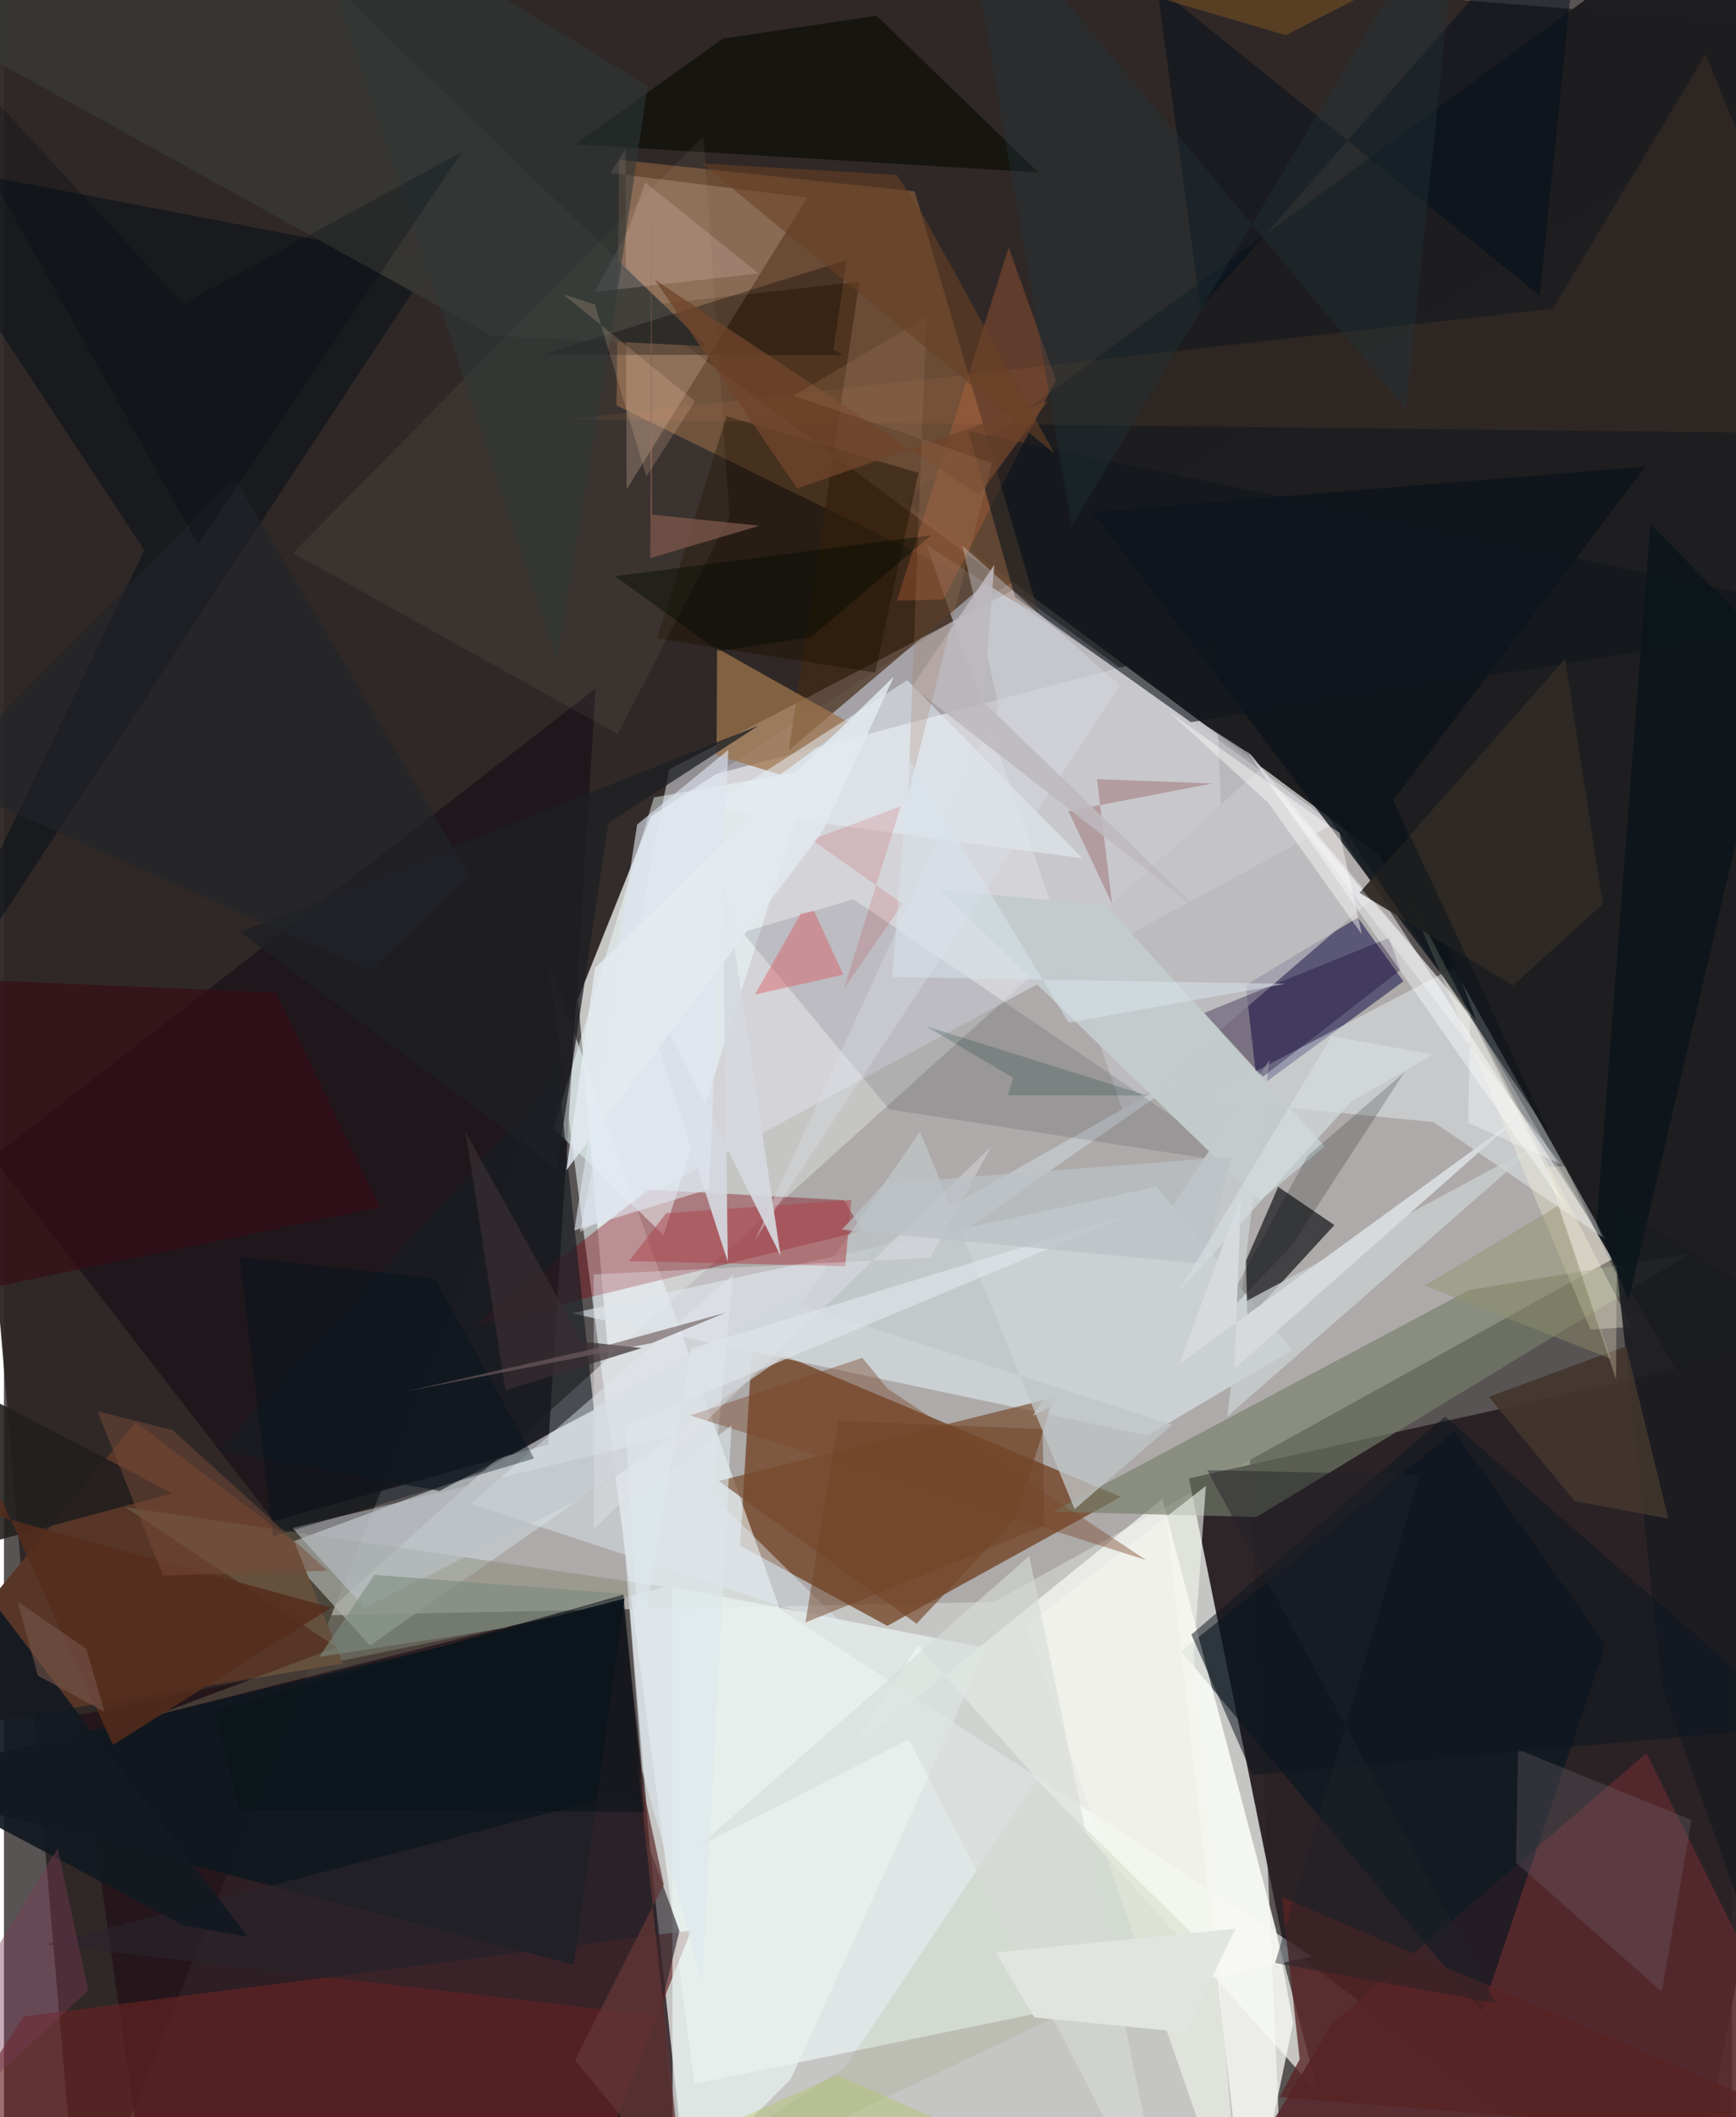 <svg xmlns="http://www.w3.org/2000/svg" width="228" height="278" viewBox="0 0 836 1024"><path fill="#595454" d="M0 0h836v1024H0z"/><path fill="#d1d1cf" fill-opacity=".898" d="M270.198 393.95l315.137-83.04L619.422 1086l-290.921-4.187z"/><path fill="#adaaa9" d="M478.84 774.791l-324.144 6.496 464.546-419.748 159.87 246.916z"/><path fill="#2e2624" fill-opacity=".957" d="M313.1 394.738L36.327 1086-62-62l960 77.646z"/><path fill="#1e1e20" fill-opacity=".992" d="M664.753 412.929L434.876 241.88 849.445-62 898 816.757z"/><path fill="#2b2126" fill-opacity=".969" d="M813.95 1086L618.986 940.583 573.25 715.05 898 642.558z"/><path fill="#231218" fill-opacity=".792" d="M332.653 1081.225L71.95 1086 35.565 829.595 299.63 775.15z"/><path fill="#632904" fill-opacity=".631" d="M540.315 723.965l-178.255-74.85-5.917 98.438 71.202 38.812z"/><path fill="#f5ffff" fill-opacity=".561" d="M375.392 778.396l-112.154-314.3 70.838 543.836 298.859-61.57z"/><path fill="#dedee7" fill-opacity=".561" d="M643.2 398.493L278.703 595.81l43.152-223.705 166.512-86.718z"/><path fill="#9c6a44" fill-opacity=".529" d="M297.642 77.295l-1.29 118.792 204.121 100.377L440.58 92.556z"/><path fill="#1e151c" fill-opacity=".886" d="M286.21 333.04l-22.836 365.547-132.824 36.995-136.08-175.93z"/><path fill="#fdfff8" fill-opacity=".663" d="M407.45 848.817l152.965-123.873 75.429 287.364-193.73-216.383z"/><path fill="#dce4e9" fill-opacity=".647" d="M557.678 574.011l65.538 78.968-69.941 41.281-278.761-59.052z"/><path fill="#c7ced2" fill-opacity=".694" d="M581.52 513.596l-349.422 197.79-98.533 36.486 43.53 48.017z"/><path fill="#080142" fill-opacity=".49" d="M677.017 474.632l-70.585 51.66-5.708-49.813 54.238-32.663z"/><path fill="#7f0511" fill-opacity=".38" d="M311.712 575.374l94.533 5.095 9.156 14.902-187.437 45.522z"/><path fill="#020408" fill-opacity=".624" d="M643.625 592.524l-42.106 45.764-.624-28.574 15.547-35.68z"/><path fill="#582a2e" fill-opacity=".898" d="M898 1056.388L794.548 847.994 642.33 979.147 577.527 1086z"/><path fill="#05141e" fill-opacity=".6" d="M569.49 798.633l132.112-106.17 73.263 103.045-59.88 177.298z"/><path fill="#effbff" fill-opacity=".392" d="M691.681 542.784l83.164 56.553-73.543-131.335-121.284 63.47z"/><path fill="#682224" fill-opacity=".651" d="M332.404 933.717L9.526 975.3-62 1086h333.976z"/><path fill="#10181f" fill-opacity=".949" d="M217.345 795.035l82.863-21.959-24.45 177.186L-62 862.194z"/><path fill="#767f6b" fill-opacity=".647" d="M708.659 624.035L507.406 731.177l98.54 2.542L815.9 606.22z"/><path fill="#573627" d="M-62 841.767l225.99-37.156-23.357-58.532-76.892-58.248z"/><path fill="#c3c3c7" fill-opacity=".694" d="M603.367 365.076L446.343 263.63l95.452 274.878 119.33-102.974z"/><path fill="#442915" fill-opacity=".686" d="M379.645 362.95l34.19-226.736-109.177 12.238 174.906 129.81z"/><path fill="#f3d2b9" fill-opacity=".235" d="M301.2 236.766l-.545-164.72-7.205 11.65 95.195 11.898z"/><path fill="#f0feff" fill-opacity=".471" d="M265.87 545.756l53.222 51.606L390.79 372.19l-76.36 13.481z"/><path fill="#010d17" fill-opacity=".494" d="M207.204 126.642L-62 536.084 67.905 266.153-57.648 75.635z"/><path fill="#75482a" fill-opacity=".667" d="M507.681 676.033l-17.983 58.045-48.206 51.243-95.726-69.04z"/><path fill="#0c131a" fill-opacity=".788" d="M672.127 387.057l40.162 106.66-185.552-246.081 267.502-22.016z"/><path fill="#363633" fill-opacity=".988" d="M339.895 167.498l-103.987-5.186L-62-2.554l189.521-35.539z"/><path fill="#9e754d" fill-opacity=".745" d="M409.494 349.862L345.01 313.58l-.276 51.743 30.82 9.28z"/><path fill="#171725" fill-opacity=".122" d="M410.962 434.907l-53.651 16.081 70.981 85.596 170.76 26.389z"/><path fill="#f7f8f3" fill-opacity=".776" d="M615.403 933.364l8.24 45.05L601.418 1086l-39.31-353.934z"/><path fill="#ebf3f1" fill-opacity=".69" d="M380.636 1005.542l-57.083 57.661-.477-295.686 152.317 29.52z"/><path fill="#050700" fill-opacity=".584" d="M500.417 83.352L276.329 69.824l71.443-51.133 74.37-11.122z"/><path fill="#c4653c" fill-opacity=".329" d="M486.073 119.723l-54.086 170.799 22.614-.612 54.27-106.232z"/><path fill="#cbd0d0" fill-opacity=".753" d="M612.204 512.732L497.603 684.898l244.539-131.434-150.324 131.65z"/><path fill="#181e24" fill-opacity=".663" d="M210.693 721.107L103.873 701.7l164.318-181.36 17.203 161.611z"/><path fill="#2b242d" fill-opacity=".639" d="M20.436 940.425l282.11-73.828 24.228 67.353-10.087 41.085z"/><path fill="#0f161d" fill-opacity=".6" d="M489.158 288.803l84.983 60.49L898 298.658 466.655 208.66z"/><path fill="#fef7dc" fill-opacity=".325" d="M676.326 426.6l91.219 216.458 22.4-1.452-1.966.915z"/><path fill="#1b1c21" fill-opacity=".902" d="M802.26 816.057L898 1086V656.235l-121.375-75.433z"/><path fill="#1d1100" fill-opacity=".443" d="M421.457 325.253l20.968-96.531-92.842-27.428-33.671 107.524z"/><path fill="#7e7d64" fill-opacity=".361" d="M320.07 767.524L58.744 728.958l102.098 67.713-87.501 32.966z"/><path fill="#582325" fill-opacity=".776" d="M898 1037.266L618.247 917.543l8.57 78.48-9.639 18.31z"/><path fill="#e6eef5" fill-opacity=".537" d="M326.511 388.896l-3.597 13.304 114.088-73.222 84.753 86.14z"/><path fill="#fff7cc" fill-opacity=".055" d="M338.386 65.76l-198.52 201.691 157.05 87.67 54.118-105.306z"/><path fill="#f2f5ed" fill-opacity=".596" d="M598.5 1086l-22.825-286.049 5.763-81.275-86.806 67.735z"/><path fill="#130132" fill-opacity=".333" d="M609.072 520.794l-28.43-30.863 89.418-36.314 5.504 15.527z"/><path fill="#c3cbcd" fill-opacity=".98" d="M607.604 580.791L452.657 430.314l80.522 7.634L638.933 554.43z"/><path fill="#e1ebf1" fill-opacity=".443" d="M352.78 616.457L225.756 727.363l181.47 59.72-64.582-63.915z"/><path fill="#000e19" fill-opacity=".486" d="M578.865 149.164L763.978-62l-21.009 205.025L557.85-6.477z"/><path fill="#e89459" fill-opacity=".086" d="M823.202 26.214L898 209.811l-625.345-6.914 476.644-53.571z"/><path fill="#131921" fill-opacity=".929" d="M-3.611 883.213L-62 699.881l179.968 236.897-31.342-5.562z"/><path fill="#7f9151" fill-opacity=".129" d="M275.653 1086l305.381-144.647-81.26-80.285-92.939 138.756z"/><path fill="#360c15" fill-opacity=".675" d="M182.047 583.985l-50.452-103.89L-62 471.876v162.368z"/><path fill="#6b636c" fill-opacity=".329" d="M816.394 880.262l-14.415 83.013-70.503-62.423 1.008-54.628z"/><path fill="#bcc2c7" fill-opacity=".584" d="M139.595 739.05l185.808-44.962-40.447 27.718-110.561 55.796z"/><path fill="#040200" fill-opacity=".314" d="M260.531 171.577l145.328.114-4.609-2.536 6.424-43.347z"/><path fill="#fbfcfe" fill-opacity=".408" d="M680.706 457.123L601 362.835l154.962 222.03-45.738-91.741z"/><path fill="#1d2024" fill-opacity=".765" d="M114.253 450.747l153.245 114.419L292.38 398.08l72.583-47.068z"/><path fill="#c0c5c7" fill-opacity=".769" d="M385.554 631.2l57.592-83.917 74.794 182.642 47.285-40.838z"/><path fill="#2f2a25" fill-opacity=".941" d="M655.778 431.834l74.262 44.818 43.435-39.41-18.247-118.626z"/><path fill="#966162" fill-opacity=".424" d="M514.964 392.347l69.743-13.437-55.905-2.052 7.272 60.344z"/><path fill="#ad494f" fill-opacity=".545" d="M302.362 609.95l104.556 2.496 3.012-32.04-89.57 6.38z"/><path fill="#d8dee6" fill-opacity=".369" d="M539.879 331.552L363.209 600l118.012-258.286-17.598-77.79z"/><path fill="#d5d9e0" fill-opacity=".91" d="M347.487 418.54l28.228 188.829-75.702-152.34 50.181 155.332z"/><path fill="#7c4a2e" fill-opacity=".427" d="M427.636 671.79l124.918 82.77-220.583-69.958 83.288-27.884z"/><path fill="#db575d" fill-opacity=".424" d="M391.874 440.536l-6.381 1.34-22.217 39.207 42.773-9.676z"/><path fill="#42362d" fill-opacity=".914" d="M784.79 651.098l-66.497 24.473 41.578 50.457 45.287 8.49z"/><path fill="#081319" fill-opacity=".686" d="M770.47 591.767l26.027-338.394 62.526 64.048L785.98 629.02z"/><path fill="#e5e5ed" fill-opacity=".373" d="M448.06 608.396l29.528-53.747-192.102 184.81-.201-123.074z"/><path fill="#0e161f" fill-opacity=".529" d="M869.233 835.07l-265.257 23.39-29.537-67.877L697.171 685.15z"/><path fill="#d5dbd7" fill-opacity=".608" d="M437.771 841.28l-101.718 51.775 159.963-140.471L564.122 1086z"/><path fill="#392d31" fill-opacity=".714" d="M279.626 648.887l-56.293-101.38 19.317 124.9 65.821-20.398z"/><path fill="#01121c" fill-opacity=".373" d="M130.146 743.052l-16.132-135.088 94.373 10.33 48.115 87.124z"/><path fill="#211e1e" fill-opacity=".886" d="M58.952 710.491L81.24 722.28l-110.484 29.725L-62 647.683z"/><path fill="#000900" fill-opacity=".18" d="M677.516 518.595l-54.625 84.03-37.173 38.769 44.881-82.21z"/><path fill="#d7dadc" d="M598.452 578.791l-3.2 83.156 137.93-122.037L568.54 659.804z"/><path fill="#dee5f0" fill-opacity=".62" d="M350.427 362.675l-9.346 212.47-65.148 19.982 30.383-196.332z"/><path fill="#22353a" fill-opacity=".373" d="M462.017-62l216.235 260.016L705.38-62 516.618 254.468z"/><path fill="#542d1c" fill-opacity=".855" d="M158.325 777.517l-105.58 66.421L-1.06 725.456l-49.48-5.122z"/><path fill="#815a4d" fill-opacity=".718" d="M365.49 254.282l-51.93-5.384-.343-172.64-.55 193.675z"/><path fill="#633636" fill-opacity=".749" d="M306.363 851.444l12.848 60.065-42.894 84.907 52.34 63.827z"/><path fill="#ffe2dd" fill-opacity=".176" d="M365.1 132.244L310.22 88.2l-7.564 21.33-16.73 31.607z"/><path fill="#fffcfa" fill-opacity=".439" d="M646.152 402.887l10.78 49.068-45.201-63.584-47.95-43.887z"/><path fill="#6f452b" fill-opacity=".773" d="M383.732 236.268l121.18-42.223-33.226 45.45-156.823-104.207z"/><path fill="#2f393a" fill-opacity=".545" d="M311.38 41.587l-18.953 128.766-24.894 148.92L141.792-62z"/><path fill="#222227" fill-opacity=".439" d="M721.66 968.828L582.118 711.084l102.956 2.145-70.108 236.193z"/><path fill="#22252a" fill-opacity=".639" d="M-31.952 376.795l209.07 92.569 48.555-45.31L111.68 231.18z"/><path fill="#fdcbae" fill-opacity=".188" d="M334.26 194.092l-63.782-51.794 15.438 5.019 24.845 83.163z"/><path fill="#92916a" fill-opacity=".431" d="M777.408 657.236l-90.19-35.487 11.358-6.659 53.384-31.954z"/><path fill="#dfe7eb" fill-opacity=".651" d="M300.694 689.868l6.544 109.183 25.175-146.826 213.566-65.268z"/><path fill="#77584c" fill-opacity=".565" d="M48.602 827.923L39.89 797.51 6.55 774.612l9.83 35.812z"/><path fill="#bdb8be" fill-opacity=".867" d="M439.277 332.042l140.576 109.773-106.057-102.34 5.31-66.285z"/><path fill="#bac1c6" fill-opacity=".714" d="M593.68 559.487l-167.75 12.918-20.54 22.32 174.906 16.579z"/><path fill="#7d8c80" fill-opacity=".604" d="M179.185 761.721l121.047 9.14-58.562 16.61-89.158 13.907z"/><path fill="#c2020a" fill-opacity=".133" d="M433.828 389.966L390.7 406.161l44.047 30.984-28.329 40.928z"/><path fill="#d5dcde" fill-opacity=".71" d="M568.075 624.862l83.6-91.92 39.742-22.92-49.104-8.861z"/><path fill="#6f4324" fill-opacity=".471" d="M403.652 687.102l-15.914 97.638 115.559-46.749-.816-46.776z"/><path fill="#774b3a" fill-opacity=".494" d="M76.963 762.097l-31.707-79.482 36.273 9.014 75.017 68.087z"/><path fill="#000801" fill-opacity=".404" d="M390.269 308.269l58.327-49.404-152.936 19.833 49.981 36.21z"/><path fill="#0d141a" fill-opacity=".553" d="M749.805 272.001l-186.602 2.547 185.37 275.679-89.485-191.217z"/><path fill="#a6795d" fill-opacity=".239" d="M477.922 223.838l-96.01-32.406 64.362-38.106-8.873 231.313z"/><path fill="#081419" fill-opacity=".584" d="M299.713 771.215l-198.137 56.557 12.356 47.154 195.78 1.459z"/><path fill="#0b3c2f" fill-opacity=".212" d="M446.069 496.342l106.836 33.488-67.21-.124 2.497-8.413z"/><path fill="#dde7eb" fill-opacity=".612" d="M298.779 729.77l53.201-40.29-14.092 269.306-29.232-102.524z"/><path fill="#000a12" fill-opacity=".263" d="M-62-14.092L86.72 147.01 221.719 73.4 93.839 263.175z"/><path fill="#715f61" fill-opacity=".643" d="M313.575 649.558l35.702-14.704-61.718 16.973-93.36 21.22z"/><path fill="#fff8dc" fill-opacity=".267" d="M745.8 564.344l34.091 102.878.22-50.592-24.94-52.587z"/><path fill="#e0e5e0" fill-opacity=".976" d="M479.792 944.323l18.681 31.448 72.855 7.177 24.531-50.117z"/><path fill="#d9e4eb" fill-opacity=".518" d="M515.005 494.616l104.921-18.77-190.195-3.295 8.275-105.387z"/><path fill="#936023" fill-opacity=".412" d="M620.073 17.012L561.629-.19l30.384-21.871L774.132-62z"/><path fill="#694125" fill-opacity=".588" d="M431.873 84.58l-94.224-5.531L508.187 219.3l-64.175-116.225z"/><path fill="#e3eaf0" fill-opacity=".824" d="M272.035 566.075L396.09 402.042l34.48-74.907-144.614 140.982z"/><path fill="#aec457" fill-opacity=".341" d="M275.109 1060.651L543.027 1086h47.394l-187.314-82.337z"/><path fill="#7a3a54" fill-opacity=".416" d="M40.774 962.698l-14.787-68.754L-62 1038.508v19.524z"/><path fill="#fdfefe" fill-opacity=".329" d="M708.333 543.072l1.004-52.459-102.276-117.827 146.027 190.2z"/></svg>